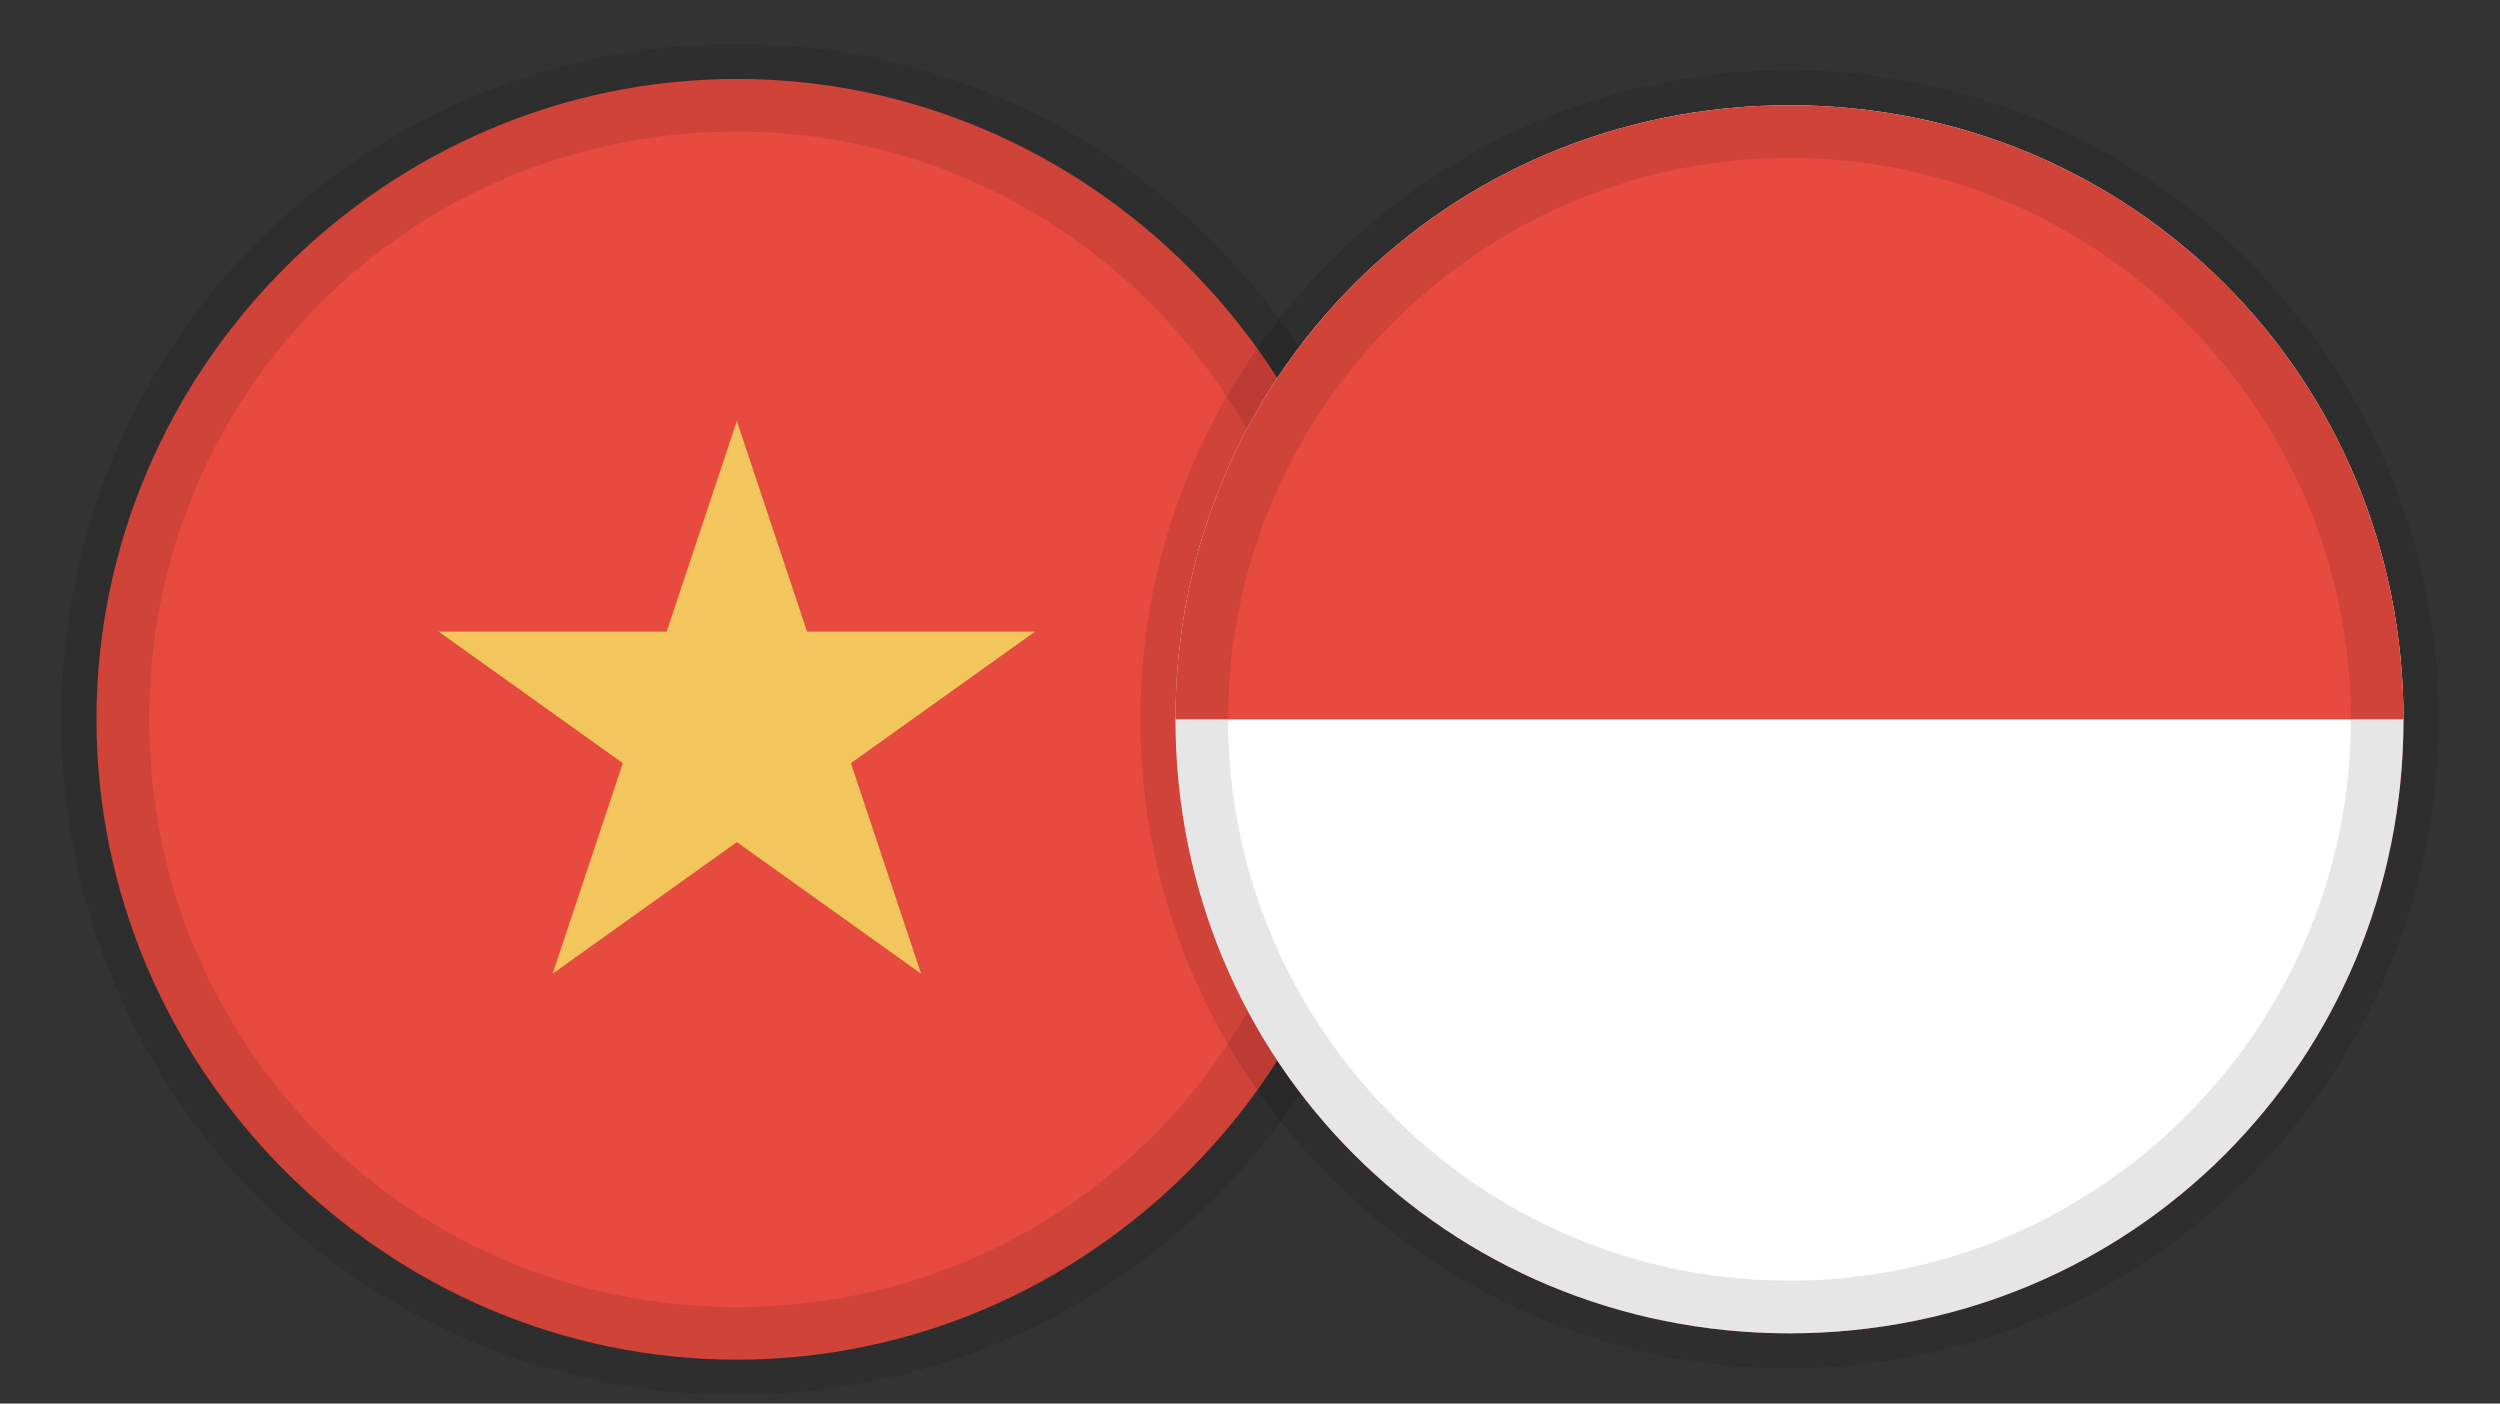 <?xml version="1.0" encoding="utf-8"?>
<!-- Generator: Adobe Illustrator 24.0.2, SVG Export Plug-In . SVG Version: 6.00 Build 0)  -->
<svg version="1.1" id="Layer_1" xmlns="http://www.w3.org/2000/svg" xmlns:xlink="http://www.w3.org/1999/xlink" x="0px" y="0px"
	 viewBox="0 0 28.5 16" style="enable-background:new 0 0 28.5 16;" xml:space="preserve">
<rect x="0" y="0" width="28.5" height="16" fill="#333333" stroke="none"/>
<style type="text/css">
	.st0{fill:#E74A3F;}
	.st1{fill:#F2C55D;}
	.st2{fill:none;stroke:#000000;stroke-opacity:0.1;}
	.st3{fill:#FFFFFF;}
</style>
<path class="st0" d="M26.5,8.2C26.5,8.2,26.5,8.2,26.5,8.2C26.5,8.2,26.5,8.2,26.5,8.2L26.5,8.2z"/>
<path class="st0" d="M8.4,15.5c4,0,7.3-3.3,7.3-7.3s-3.3-7.3-7.3-7.3S1.1,4.2,1.1,8.2S4.4,15.5,8.4,15.5z"/>
<path class="st1" d="M8.4,4.8l0.8,2.4h2.6L9.7,8.7l0.8,2.4L8.4,9.6l-2.1,1.5l0.8-2.4L5,7.2h2.6L8.4,4.8z"/>
<path class="st2" d="M15.6,8.2c0,4-3.2,7.2-7.2,7.2s-7.2-3.2-7.2-7.2s3.2-7.2,7.2-7.2S15.6,4.3,15.6,8.2z"/>
<path class="st0" d="M20.4,15.2c3.9,0,7-3.1,7-7s-3.1-7-7-7s-7,3.1-7,7S16.5,15.2,20.4,15.2z"/>
<path class="st1" d="M20.4,5l0.8,2.3h2.5l-2,1.4l0.8,2.3l-2-1.4l-2,1.4l0.8-2.3l-2-1.4h2.5L20.4,5z"/>
<path class="st3" d="M20.4,15.2c3.9,0,7-3.1,7-7s-3.1-7-7-7s-7,3.1-7,7S16.5,15.2,20.4,15.2z"/>
<path class="st0" d="M13.4,8.2c0-3.9,3.1-7,7-7s7,3.1,7,7"/>
<path class="st2" d="M27.3,8.2c0,3.8-3.1,6.9-6.9,6.9s-6.9-3.1-6.9-6.9s3.1-6.9,6.9-6.9S27.3,4.4,27.3,8.2z"/>
</svg>
